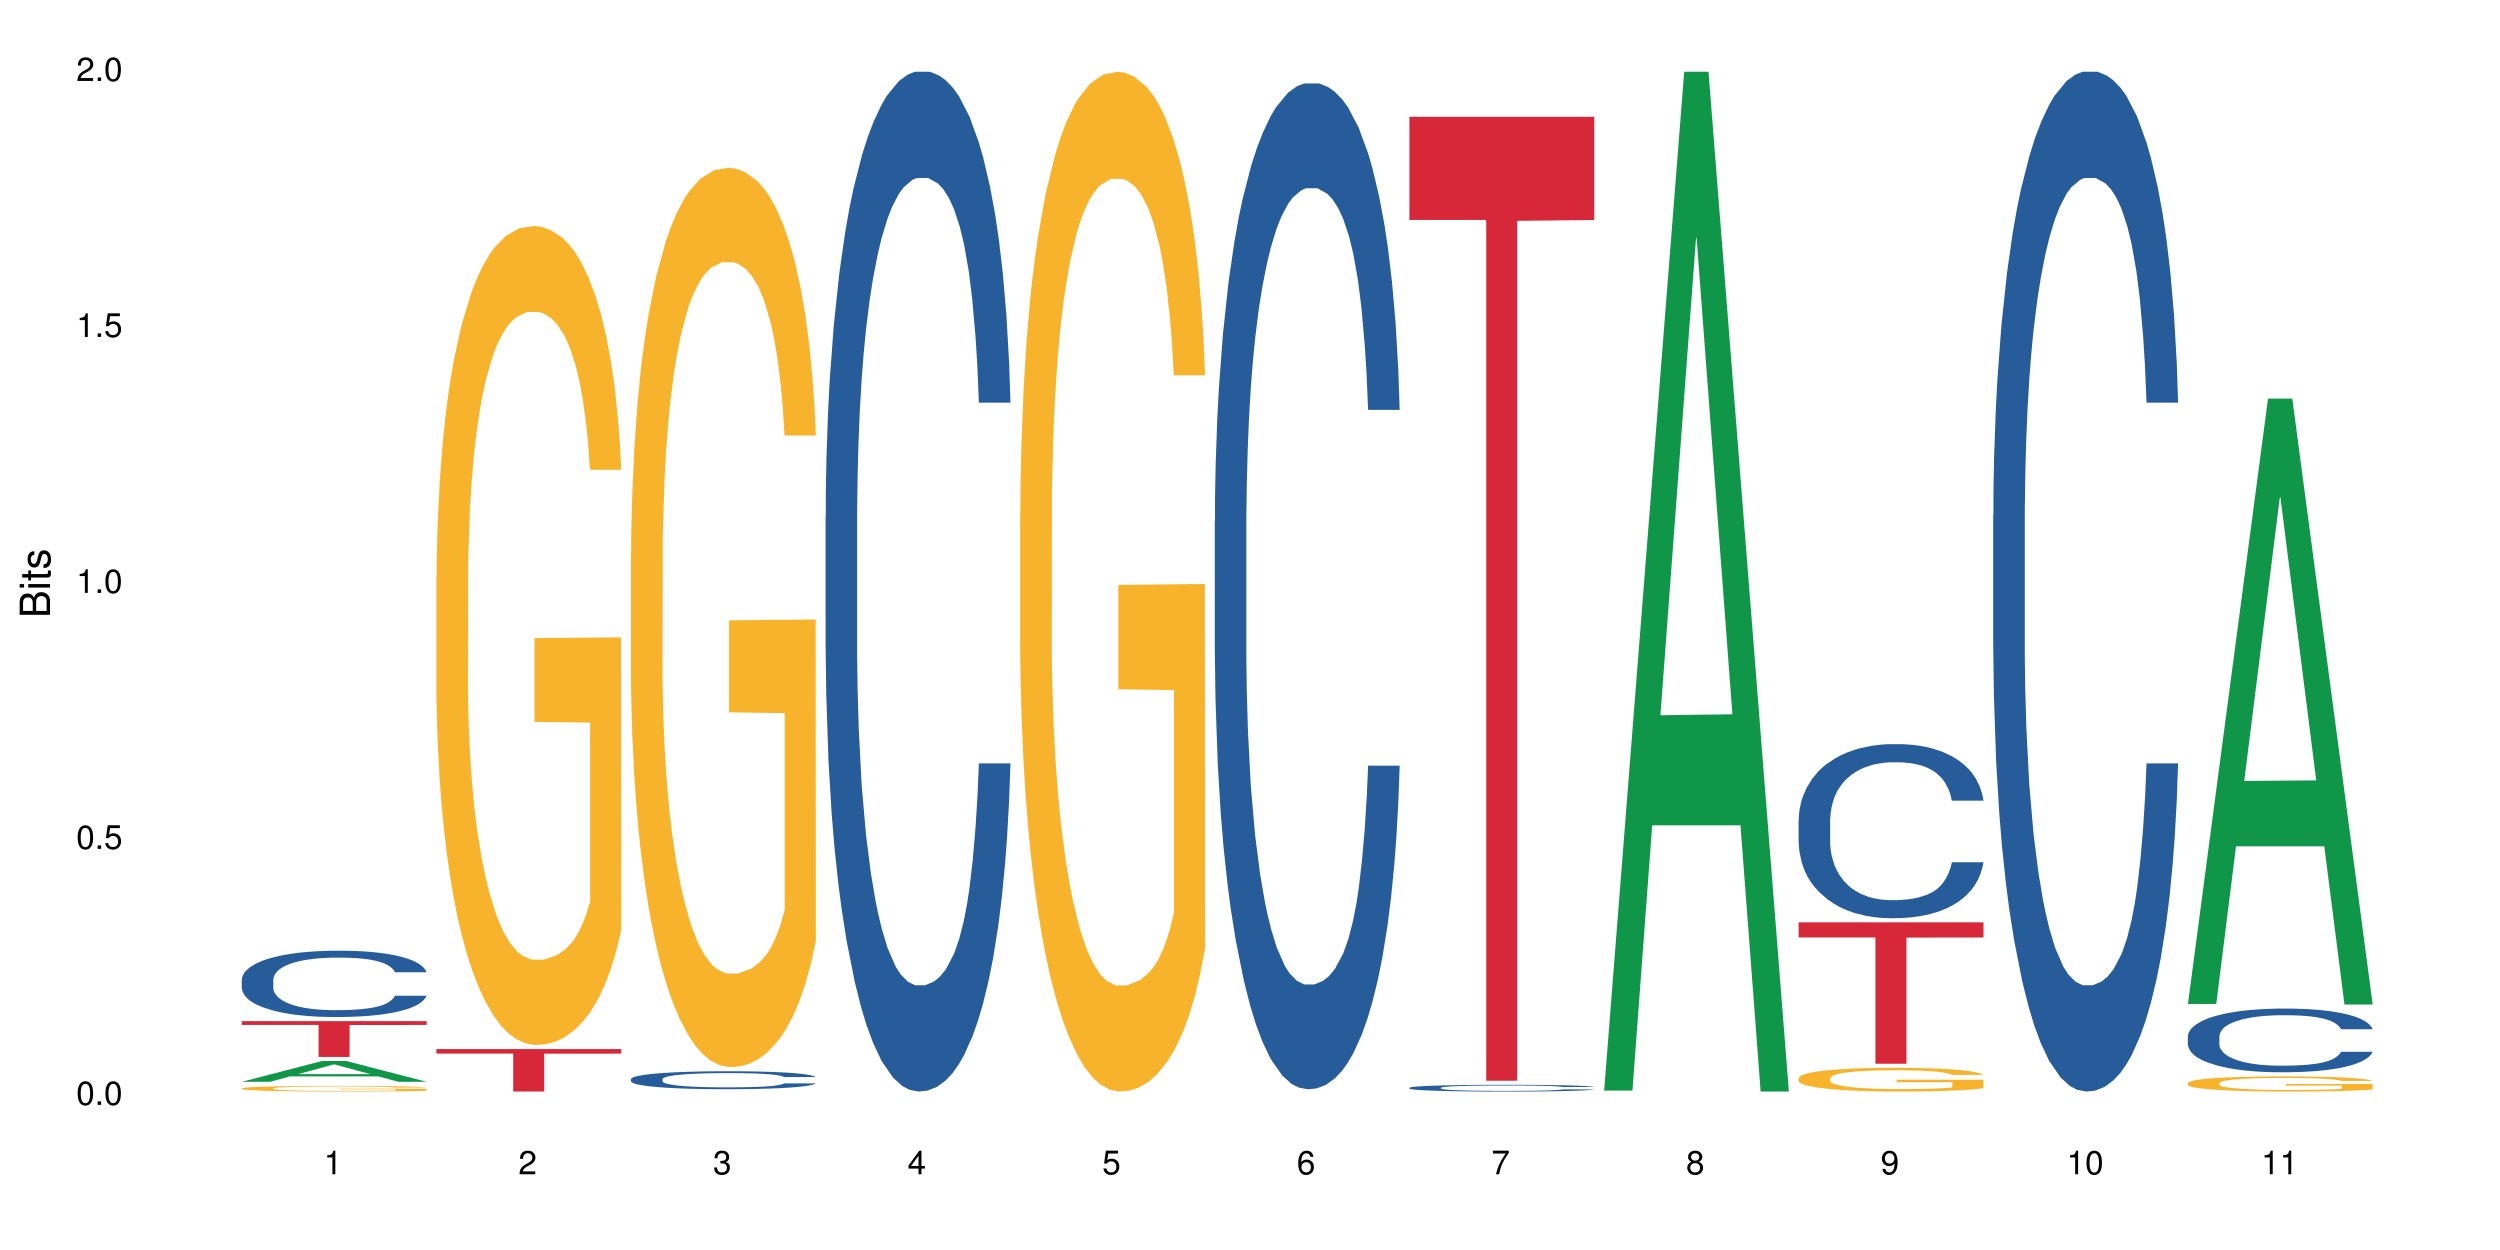 <?xml version="1.0" encoding="UTF-8"?>
<svg xmlns="http://www.w3.org/2000/svg" xmlns:xlink="http://www.w3.org/1999/xlink" width="720pt" height="360pt" viewBox="0 0 720 360" version="1.1">
<defs>
<g>
<symbol overflow="visible" id="glyph0-0">
<path style="stroke:none;" d=""/>
</symbol>
<symbol overflow="visible" id="glyph0-1">
<path style="stroke:none;" d="M 2.641 -6.797 C 2 -6.797 1.422 -6.531 1.078 -6.047 C 0.641 -5.453 0.406 -4.547 0.406 -3.297 C 0.406 -1 1.188 0.219 2.641 0.219 C 4.078 0.219 4.859 -1 4.859 -3.234 C 4.859 -4.562 4.656 -5.438 4.203 -6.047 C 3.844 -6.531 3.281 -6.797 2.641 -6.797 Z M 2.641 -6.047 C 3.547 -6.047 4 -5.125 4 -3.312 C 4 -1.375 3.562 -0.484 2.625 -0.484 C 1.734 -0.484 1.281 -1.422 1.281 -3.281 C 1.281 -5.141 1.734 -6.047 2.641 -6.047 Z M 2.641 -6.047 "/>
</symbol>
<symbol overflow="visible" id="glyph0-2">
<path style="stroke:none;" d="M 1.828 -1 L 0.828 -1 L 0.828 0 L 1.828 0 Z M 1.828 -1 "/>
</symbol>
<symbol overflow="visible" id="glyph0-3">
<path style="stroke:none;" d="M 4.562 -6.797 L 1.062 -6.797 L 0.547 -3.094 L 1.328 -3.094 C 1.719 -3.562 2.047 -3.734 2.578 -3.734 C 3.484 -3.734 4.062 -3.109 4.062 -2.094 C 4.062 -1.125 3.484 -0.531 2.578 -0.531 C 1.828 -0.531 1.375 -0.906 1.188 -1.672 L 0.328 -1.672 C 0.453 -1.109 0.547 -0.844 0.75 -0.594 C 1.125 -0.078 1.828 0.219 2.594 0.219 C 3.969 0.219 4.922 -0.781 4.922 -2.219 C 4.922 -3.562 4.031 -4.484 2.719 -4.484 C 2.25 -4.484 1.859 -4.359 1.469 -4.062 L 1.734 -5.969 L 4.562 -5.969 Z M 4.562 -6.797 "/>
</symbol>
<symbol overflow="visible" id="glyph0-4">
<path style="stroke:none;" d="M 2.484 -4.844 L 2.484 0 L 3.328 0 L 3.328 -6.797 L 2.766 -6.797 C 2.469 -5.75 2.281 -5.609 0.984 -5.453 L 0.984 -4.844 Z M 2.484 -4.844 "/>
</symbol>
<symbol overflow="visible" id="glyph0-5">
<path style="stroke:none;" d="M 4.859 -0.828 L 1.281 -0.828 C 1.359 -1.391 1.672 -1.75 2.5 -2.234 L 3.469 -2.75 C 4.406 -3.266 4.906 -3.969 4.906 -4.812 C 4.906 -5.375 4.672 -5.906 4.266 -6.266 C 3.859 -6.625 3.375 -6.797 2.719 -6.797 C 1.859 -6.797 1.219 -6.5 0.844 -5.922 C 0.609 -5.562 0.5 -5.125 0.484 -4.438 L 1.328 -4.438 C 1.359 -4.906 1.406 -5.188 1.531 -5.406 C 1.75 -5.812 2.188 -6.062 2.703 -6.062 C 3.469 -6.062 4.031 -5.516 4.031 -4.781 C 4.031 -4.25 3.719 -3.797 3.125 -3.438 L 2.234 -2.938 C 0.812 -2.141 0.406 -1.5 0.328 0 L 4.859 0 Z M 4.859 -0.828 "/>
</symbol>
<symbol overflow="visible" id="glyph0-6">
<path style="stroke:none;" d="M 2.125 -3.125 L 2.578 -3.125 C 3.516 -3.125 3.984 -2.703 3.984 -1.891 C 3.984 -1.031 3.469 -0.531 2.578 -0.531 C 1.656 -0.531 1.203 -0.984 1.156 -1.969 L 0.312 -1.969 C 0.344 -1.422 0.438 -1.078 0.609 -0.766 C 0.953 -0.109 1.625 0.219 2.547 0.219 C 3.953 0.219 4.859 -0.609 4.859 -1.906 C 4.859 -2.766 4.516 -3.25 3.703 -3.516 C 4.344 -3.766 4.656 -4.25 4.656 -4.938 C 4.656 -6.109 3.875 -6.797 2.578 -6.797 C 1.203 -6.797 0.484 -6.047 0.453 -4.609 L 1.297 -4.609 C 1.312 -5.016 1.344 -5.25 1.453 -5.453 C 1.641 -5.828 2.062 -6.062 2.594 -6.062 C 3.344 -6.062 3.797 -5.625 3.797 -4.906 C 3.797 -4.422 3.609 -4.141 3.25 -3.984 C 3.016 -3.891 2.719 -3.844 2.125 -3.844 Z M 2.125 -3.125 "/>
</symbol>
<symbol overflow="visible" id="glyph0-7">
<path style="stroke:none;" d="M 3.141 -1.625 L 3.141 0 L 3.984 0 L 3.984 -1.625 L 4.984 -1.625 L 4.984 -2.391 L 3.984 -2.391 L 3.984 -6.797 L 3.359 -6.797 L 0.266 -2.516 L 0.266 -1.625 Z M 3.141 -2.391 L 1 -2.391 L 3.141 -5.359 Z M 3.141 -2.391 "/>
</symbol>
<symbol overflow="visible" id="glyph0-8">
<path style="stroke:none;" d="M 4.781 -5.031 C 4.609 -6.141 3.891 -6.797 2.844 -6.797 C 2.094 -6.797 1.422 -6.438 1.031 -5.828 C 0.609 -5.172 0.406 -4.344 0.406 -3.094 C 0.406 -1.953 0.578 -1.234 0.984 -0.625 C 1.359 -0.078 1.953 0.219 2.703 0.219 C 3.984 0.219 4.922 -0.734 4.922 -2.078 C 4.922 -3.344 4.062 -4.234 2.844 -4.234 C 2.172 -4.234 1.641 -3.969 1.281 -3.469 C 1.281 -5.125 1.828 -6.047 2.797 -6.047 C 3.391 -6.047 3.797 -5.672 3.938 -5.031 Z M 2.734 -3.484 C 3.547 -3.484 4.062 -2.922 4.062 -2 C 4.062 -1.156 3.484 -0.531 2.703 -0.531 C 1.922 -0.531 1.328 -1.188 1.328 -2.047 C 1.328 -2.891 1.906 -3.484 2.734 -3.484 Z M 2.734 -3.484 "/>
</symbol>
<symbol overflow="visible" id="glyph0-9">
<path style="stroke:none;" d="M 4.984 -6.797 L 0.438 -6.797 L 0.438 -5.969 L 4.109 -5.969 C 2.5 -3.656 1.828 -2.234 1.328 0 L 2.219 0 C 2.594 -2.172 3.453 -4.047 4.984 -6.094 Z M 4.984 -6.797 "/>
</symbol>
<symbol overflow="visible" id="glyph0-10">
<path style="stroke:none;" d="M 3.75 -3.578 C 4.453 -4 4.688 -4.344 4.688 -4.984 C 4.688 -6.047 3.844 -6.797 2.641 -6.797 C 1.438 -6.797 0.594 -6.047 0.594 -4.984 C 0.594 -4.359 0.828 -4.016 1.516 -3.578 C 0.734 -3.203 0.359 -2.641 0.359 -1.891 C 0.359 -0.641 1.297 0.219 2.641 0.219 C 3.984 0.219 4.922 -0.641 4.922 -1.875 C 4.922 -2.641 4.531 -3.203 3.75 -3.578 Z M 2.641 -6.047 C 3.359 -6.047 3.812 -5.625 3.812 -4.969 C 3.812 -4.344 3.344 -3.922 2.641 -3.922 C 1.922 -3.922 1.453 -4.344 1.453 -4.984 C 1.453 -5.625 1.922 -6.047 2.641 -6.047 Z M 2.641 -3.203 C 3.484 -3.203 4.062 -2.672 4.062 -1.875 C 4.062 -1.062 3.484 -0.531 2.625 -0.531 C 1.797 -0.531 1.219 -1.078 1.219 -1.875 C 1.219 -2.672 1.797 -3.203 2.641 -3.203 Z M 2.641 -3.203 "/>
</symbol>
<symbol overflow="visible" id="glyph0-11">
<path style="stroke:none;" d="M 0.516 -1.547 C 0.672 -0.438 1.406 0.219 2.438 0.219 C 3.188 0.219 3.859 -0.141 4.266 -0.75 C 4.688 -1.406 4.891 -2.25 4.891 -3.484 C 4.891 -4.625 4.703 -5.359 4.312 -5.953 C 3.938 -6.5 3.344 -6.797 2.594 -6.797 C 1.297 -6.797 0.359 -5.844 0.359 -4.516 C 0.359 -3.25 1.234 -2.344 2.453 -2.344 C 3.094 -2.344 3.562 -2.578 4.016 -3.109 C 4 -1.453 3.469 -0.531 2.5 -0.531 C 1.906 -0.531 1.484 -0.906 1.359 -1.547 Z M 2.578 -6.062 C 3.375 -6.062 3.969 -5.406 3.969 -4.531 C 3.969 -3.688 3.375 -3.094 2.547 -3.094 C 1.734 -3.094 1.234 -3.672 1.234 -4.578 C 1.234 -5.438 1.797 -6.062 2.578 -6.062 Z M 2.578 -6.062 "/>
</symbol>
<symbol overflow="visible" id="glyph1-0">
<path style="stroke:none;" d=""/>
</symbol>
<symbol overflow="visible" id="glyph1-1">
<path style="stroke:none;" d="M 0 -0.953 L 0 -4.891 C 0 -5.719 -0.234 -6.344 -0.734 -6.797 C -1.188 -7.234 -1.812 -7.469 -2.5 -7.469 C -3.547 -7.469 -4.188 -7 -4.625 -5.875 C -4.984 -6.672 -5.641 -7.094 -6.531 -7.094 C -7.156 -7.094 -7.734 -6.859 -8.141 -6.391 C -8.562 -5.938 -8.75 -5.344 -8.75 -4.5 L -8.75 -0.953 Z M -4.984 -2.062 L -7.766 -2.062 L -7.766 -4.219 C -7.766 -4.844 -7.688 -5.203 -7.453 -5.5 C -7.219 -5.812 -6.859 -5.969 -6.375 -5.969 C -5.906 -5.969 -5.531 -5.812 -5.297 -5.5 C -5.062 -5.203 -4.984 -4.844 -4.984 -4.219 Z M -0.984 -2.062 L -4 -2.062 L -4 -4.781 C -4 -5.328 -3.859 -5.688 -3.578 -5.953 C -3.297 -6.219 -2.922 -6.359 -2.484 -6.359 C -2.062 -6.359 -1.688 -6.219 -1.406 -5.953 C -1.109 -5.688 -0.984 -5.328 -0.984 -4.781 Z M -0.984 -2.062 "/>
</symbol>
<symbol overflow="visible" id="glyph1-2">
<path style="stroke:none;" d="M -6.281 -1.797 L -6.281 -0.797 L 0 -0.797 L 0 -1.797 Z M -8.75 -1.797 L -8.75 -0.797 L -7.484 -0.797 L -7.484 -1.797 Z M -8.75 -1.797 "/>
</symbol>
<symbol overflow="visible" id="glyph1-3">
<path style="stroke:none;" d="M -6.281 -3.047 L -6.281 -2.016 L -8.016 -2.016 L -8.016 -1.016 L -6.281 -1.016 L -6.281 -0.172 L -5.469 -0.172 L -5.469 -1.016 L -0.719 -1.016 C -0.078 -1.016 0.281 -1.453 0.281 -2.234 C 0.281 -2.469 0.25 -2.719 0.188 -3.047 L -0.641 -3.047 C -0.609 -2.922 -0.594 -2.766 -0.594 -2.562 C -0.594 -2.141 -0.719 -2.016 -1.156 -2.016 L -5.469 -2.016 L -5.469 -3.047 Z M -6.281 -3.047 "/>
</symbol>
<symbol overflow="visible" id="glyph1-4">
<path style="stroke:none;" d="M -4.531 -5.25 C -5.766 -5.25 -6.469 -4.422 -6.469 -2.969 C -6.469 -1.516 -5.719 -0.562 -4.547 -0.562 C -3.562 -0.562 -3.094 -1.062 -2.734 -2.562 L -2.516 -3.484 C -2.344 -4.188 -2.094 -4.469 -1.625 -4.469 C -1.047 -4.469 -0.641 -3.875 -0.641 -3 C -0.641 -2.453 -0.797 -2 -1.062 -1.75 C -1.25 -1.594 -1.422 -1.531 -1.875 -1.469 L -1.875 -0.406 C -0.422 -0.453 0.281 -1.266 0.281 -2.922 C 0.281 -4.5 -0.5 -5.516 -1.719 -5.516 C -2.656 -5.516 -3.172 -4.984 -3.469 -3.734 L -3.703 -2.766 C -3.891 -1.953 -4.156 -1.609 -4.594 -1.609 C -5.172 -1.609 -5.547 -2.125 -5.547 -2.938 C -5.547 -3.75 -5.203 -4.172 -4.531 -4.203 Z M -4.531 -5.25 "/>
</symbol>
</g>
</defs>
<g id="surface19119">
<rect x="0" y="0" width="720" height="360" style="fill:rgb(100%,100%,100%);fill-opacity:1;stroke:none;"/>
<path style=" stroke:none;fill-rule:nonzero;fill:rgb(6.275%,58.824%,28.235%);fill-opacity:1;" d="M 69.629 311.555 L 69.688 311.547 L 92.723 305.57 L 99.723 305.57 L 122.875 311.559 L 114.738 311.559 L 108.938 309.996 L 83.508 309.996 L 77.82 311.555 L 69.629 311.555 L 85.957 309.352 L 106.605 309.344 L 96.309 306.551 L 96.195 306.543 L 96.082 306.562 L 85.898 309.344 L 85.957 309.352 Z M 69.629 311.555 "/>
<path style=" stroke:none;fill-rule:nonzero;fill:rgb(14.51%,36.078%,60%);fill-opacity:1;" d="M 69.629 282.121 L 69.695 282.102 L 69.695 281.684 L 69.891 281.02 L 70.344 280.184 L 70.797 279.605 L 71.969 278.578 L 73.59 277.582 L 75.277 276.816 L 76.512 276.359 L 77.617 276.012 L 80.148 275.367 L 81.773 275.035 L 83.523 274.738 L 85.668 274.441 L 87.227 274.266 L 90.73 273.988 L 93.328 273.863 L 95.344 273.812 L 99.691 273.812 L 102.289 273.883 L 104.172 273.969 L 106.25 274.109 L 108.004 274.266 L 111.055 274.652 L 113.781 275.141 L 115.016 275.418 L 116.965 275.961 L 118.457 276.484 L 119.496 276.938 L 120.664 277.582 L 121.703 278.367 L 122.484 279.258 L 122.875 280.008 L 113.781 280.008 L 113.328 279.309 L 112.809 278.77 L 111.836 278.055 L 110.859 277.547 L 109.496 277.043 L 108.266 276.711 L 106.574 276.379 L 105.082 276.168 L 103.523 276.012 L 102.031 275.906 L 99.172 275.801 L 95.863 275.801 L 94.629 275.836 L 92.098 275.977 L 90.73 276.098 L 88.785 276.344 L 87.422 276.57 L 85.797 276.918 L 84.695 277.215 L 83.328 277.668 L 82.355 278.07 L 81.254 278.648 L 80.602 279.082 L 80.02 279.57 L 79.5 280.148 L 79.109 280.758 L 78.852 281.406 L 78.719 282.031 L 78.719 284.738 L 78.852 285.367 L 79.176 286.098 L 80.02 287.164 L 81.254 288.09 L 82.68 288.82 L 84.043 289.344 L 84.824 289.59 L 85.863 289.867 L 87.484 290.219 L 89.824 290.566 L 91.188 290.707 L 93.266 290.848 L 95.406 290.918 L 98.266 290.918 L 100.797 290.848 L 102.484 290.758 L 104.238 290.621 L 106.641 290.324 L 108.133 290.043 L 109.434 289.711 L 110.406 289.379 L 111.055 289.102 L 112.031 288.559 L 112.809 287.965 L 113.395 287.355 L 113.781 286.762 L 122.875 286.762 L 122.484 287.461 L 121.898 288.141 L 121.316 288.648 L 120.406 289.258 L 119.367 289.801 L 117.875 290.41 L 116.641 290.812 L 115.016 291.246 L 113.523 291.578 L 111.898 291.875 L 109.496 292.227 L 107.938 292.398 L 106.25 292.555 L 104.238 292.695 L 101.707 292.82 L 98.977 292.887 L 96.445 292.906 L 93.719 292.871 L 91.707 292.801 L 89.043 292.645 L 85.73 292.328 L 83.328 292 L 81.445 291.668 L 79.824 291.316 L 78.004 290.848 L 75.668 290.078 L 74.238 289.484 L 73.266 288.996 L 72.16 288.316 L 71.383 287.703 L 70.473 286.727 L 69.824 285.488 L 69.629 284.527 Z M 69.629 282.121 "/>
<path style=" stroke:none;fill-rule:nonzero;fill:rgb(96.863%,70.196%,16.863%);fill-opacity:1;" d="M 69.629 313.438 L 69.695 313.438 L 69.695 313.406 L 69.953 313.34 L 70.602 313.246 L 71.449 313.172 L 72.355 313.113 L 72.941 313.082 L 73.914 313.035 L 74.758 313.004 L 76.902 312.938 L 79.629 312.875 L 81.121 312.848 L 82.809 312.82 L 85.215 312.793 L 86.316 312.781 L 89.691 312.758 L 93.523 312.742 L 97.746 312.738 L 99.691 312.742 L 102.355 312.746 L 105.992 312.762 L 108.07 312.777 L 109.691 312.793 L 111.379 312.812 L 113.457 312.844 L 115.406 312.879 L 116.965 312.914 L 118.523 312.957 L 119.82 313.008 L 120.926 313.059 L 121.898 313.121 L 122.484 313.172 L 122.875 313.227 L 113.848 313.227 L 113.328 313.172 L 112.742 313.133 L 111.77 313.082 L 110.797 313.047 L 109.82 313.02 L 108.004 312.98 L 106.445 312.957 L 104.496 312.938 L 102.613 312.922 L 100.473 312.914 L 99.172 312.91 L 95.73 312.91 L 92.613 312.922 L 90.797 312.934 L 89.5 312.945 L 87.68 312.969 L 86.578 312.984 L 85.926 312.996 L 83.98 313.043 L 82.68 313.086 L 81.965 313.113 L 81.059 313.156 L 80.406 313.199 L 79.695 313.258 L 79.305 313.301 L 78.785 313.402 L 78.719 313.672 L 78.914 313.73 L 79.305 313.789 L 79.824 313.844 L 80.602 313.898 L 81.383 313.941 L 82.746 314 L 83.914 314.039 L 84.824 314.066 L 86.578 314.105 L 87.289 314.117 L 88.98 314.145 L 90.73 314.168 L 92.875 314.184 L 94.5 314.195 L 97.094 314.199 L 100.406 314.199 L 104.305 314.191 L 106.77 314.18 L 108.457 314.168 L 109.562 314.156 L 110.926 314.141 L 111.898 314.125 L 112.809 314.109 L 113.914 314.086 L 113.914 313.73 L 97.875 313.727 L 97.875 313.559 L 122.809 313.559 L 122.875 314.141 L 121.512 314.18 L 119.82 314.219 L 118.199 314.25 L 116.512 314.273 L 114.109 314.305 L 112.16 314.32 L 109.172 314.344 L 106.445 314.355 L 103.59 314.363 L 101.055 314.371 L 98.07 314.371 L 95.406 314.367 L 92.551 314.359 L 90.277 314.348 L 88.199 314.332 L 86.121 314.312 L 83.523 314.281 L 81.836 314.258 L 80.082 314.227 L 78.332 314.188 L 76.773 314.148 L 75.734 314.117 L 74.695 314.082 L 73.59 314.035 L 72.551 313.984 L 71.773 313.938 L 71.059 313.887 L 70.539 313.836 L 70.02 313.77 L 69.758 313.715 L 69.629 313.672 Z M 69.629 313.438 "/>
<path style=" stroke:none;fill-rule:nonzero;fill:rgb(83.922%,15.686%,22.353%);fill-opacity:1;" d="M 69.629 294.086 L 122.875 294.086 L 122.875 295.188 L 100.684 295.199 L 100.684 304.395 L 91.754 304.395 L 91.754 295.207 L 91.625 295.188 L 69.629 295.188 Z M 69.629 294.086 "/>
<path style=" stroke:none;fill-rule:nonzero;fill:rgb(96.863%,70.196%,16.863%);fill-opacity:1;" d="M 125.676 166.113 L 125.742 165.898 L 125.742 161.59 L 126 151.898 L 126.648 138.543 L 127.492 127.555 L 128.402 118.941 L 128.988 114.418 L 129.961 107.953 L 130.805 103.215 L 132.949 93.523 L 135.676 84.477 L 137.168 80.598 L 138.855 76.938 L 141.258 72.844 L 142.363 71.336 L 145.738 67.891 L 149.57 65.734 L 153.793 65.09 L 155.738 65.305 L 158.402 66.164 L 162.039 68.535 L 164.117 70.688 L 165.738 72.844 L 167.426 75.645 L 169.504 79.953 L 171.453 85.121 L 173.012 90.293 L 174.57 96.754 L 175.867 103.645 L 176.973 111.188 L 177.945 120.234 L 178.531 127.773 L 178.918 135.312 L 169.895 135.312 L 169.375 127.773 L 168.789 121.957 L 167.816 114.848 L 166.844 109.676 L 165.867 105.586 L 164.051 99.984 L 162.492 96.539 L 160.543 93.523 L 158.66 91.582 L 156.52 90.293 L 155.219 89.859 L 151.777 89.859 L 148.66 91.367 L 146.844 93.09 L 145.543 94.816 L 143.727 98.047 L 142.621 100.629 L 141.973 102.355 L 140.027 109.031 L 138.727 115.062 L 138.012 119.156 L 137.105 125.617 L 136.453 131.434 L 135.738 140.051 L 135.352 146.512 L 134.832 161.16 L 134.766 199.934 L 134.961 208.117 L 135.352 216.949 L 135.871 224.703 L 136.648 232.891 L 137.43 239.137 L 138.793 247.535 L 139.961 253.137 L 140.871 256.801 L 142.621 262.617 L 143.336 264.555 L 145.023 268.43 L 146.777 271.445 L 148.922 274.031 L 150.543 275.324 L 153.141 276.402 L 156.453 276.402 L 160.348 275.109 L 162.816 273.387 L 164.504 271.664 L 165.609 270.156 L 166.973 267.785 L 167.945 265.633 L 168.855 263.262 L 169.961 259.598 L 169.961 208.117 L 153.922 207.902 L 153.922 183.777 L 178.855 183.562 L 178.918 267.785 L 177.555 273.602 L 175.867 279.203 L 174.246 283.508 L 172.555 287.172 L 170.152 291.266 L 168.207 293.848 L 165.219 296.863 L 162.492 298.805 L 159.637 300.098 L 157.102 300.742 L 154.117 300.957 L 151.453 300.527 L 148.598 299.234 L 146.324 297.512 L 144.246 295.355 L 142.168 292.555 L 139.57 288.031 L 137.883 284.371 L 136.129 279.848 L 134.375 274.461 L 132.816 268.648 L 131.777 264.125 L 130.742 258.953 L 129.637 252.492 L 128.598 245.168 L 127.82 238.488 L 127.105 230.949 L 126.586 223.844 L 126.066 214.148 L 125.805 206.395 L 125.676 199.719 Z M 125.676 166.113 "/>
<path style=" stroke:none;fill-rule:nonzero;fill:rgb(83.922%,15.686%,22.353%);fill-opacity:1;" d="M 125.676 302.137 L 178.918 302.137 L 178.918 303.445 L 156.73 303.457 L 156.73 314.371 L 147.801 314.371 L 147.801 303.469 L 147.672 303.445 L 125.676 303.445 Z M 125.676 302.137 "/>
<path style=" stroke:none;fill-rule:nonzero;fill:rgb(14.51%,36.078%,60%);fill-opacity:1;" d="M 181.723 310.77 L 181.785 310.766 L 181.785 310.652 L 181.98 310.473 L 182.438 310.246 L 182.891 310.09 L 184.059 309.812 L 185.684 309.543 L 187.371 309.332 L 188.605 309.211 L 189.707 309.117 L 192.242 308.941 L 193.863 308.852 L 195.617 308.77 L 197.762 308.691 L 199.32 308.645 L 202.824 308.566 L 205.422 308.535 L 207.434 308.52 L 211.785 308.52 L 214.383 308.539 L 216.266 308.562 L 218.344 308.602 L 220.098 308.645 L 223.148 308.746 L 225.875 308.879 L 227.109 308.953 L 229.059 309.102 L 230.551 309.242 L 231.59 309.367 L 232.758 309.543 L 233.797 309.754 L 234.578 309.996 L 234.965 310.199 L 225.875 310.199 L 225.422 310.008 L 224.902 309.863 L 223.926 309.668 L 222.953 309.531 L 221.59 309.395 L 220.355 309.305 L 218.668 309.215 L 217.176 309.16 L 215.617 309.117 L 214.121 309.086 L 211.266 309.059 L 207.953 309.059 L 206.723 309.07 L 204.188 309.105 L 202.824 309.141 L 200.875 309.207 L 199.512 309.266 L 197.891 309.363 L 196.785 309.441 L 195.422 309.566 L 194.449 309.672 L 193.344 309.828 L 192.695 309.949 L 192.109 310.082 L 191.59 310.238 L 191.203 310.402 L 190.941 310.578 L 190.812 310.746 L 190.812 311.48 L 190.941 311.648 L 191.266 311.848 L 192.109 312.137 L 193.344 312.387 L 194.773 312.586 L 196.137 312.727 L 196.918 312.793 L 197.953 312.871 L 199.578 312.965 L 201.914 313.059 L 203.281 313.098 L 205.355 313.137 L 207.5 313.152 L 210.355 313.152 L 212.891 313.137 L 214.578 313.113 L 216.332 313.074 L 218.734 312.992 L 220.227 312.918 L 221.523 312.828 L 222.5 312.738 L 223.148 312.664 L 224.121 312.516 L 224.902 312.355 L 225.484 312.188 L 225.875 312.027 L 234.965 312.027 L 234.578 312.219 L 233.992 312.402 L 233.406 312.539 L 232.5 312.703 L 231.461 312.852 L 229.965 313.016 L 228.734 313.125 L 227.109 313.242 L 225.617 313.332 L 223.992 313.414 L 221.59 313.508 L 220.031 313.555 L 218.344 313.598 L 216.332 313.637 L 213.797 313.668 L 211.07 313.688 L 208.539 313.691 L 205.812 313.684 L 203.801 313.664 L 201.137 313.621 L 197.824 313.535 L 195.422 313.445 L 193.539 313.355 L 191.918 313.262 L 190.098 313.137 L 187.762 312.926 L 186.332 312.766 L 185.359 312.633 L 184.254 312.449 L 183.477 312.285 L 182.566 312.02 L 181.918 311.684 L 181.723 311.422 Z M 181.723 310.77 "/>
<path style=" stroke:none;fill-rule:nonzero;fill:rgb(96.863%,70.196%,16.863%);fill-opacity:1;" d="M 181.723 159.258 L 181.785 159.023 L 181.785 154.293 L 182.047 143.648 L 182.695 128.98 L 183.539 116.918 L 184.449 107.453 L 185.035 102.488 L 186.008 95.391 L 186.852 90.188 L 188.996 79.543 L 191.723 69.605 L 193.215 65.348 L 194.902 61.328 L 197.305 56.832 L 198.41 55.176 L 201.785 51.391 L 205.617 49.027 L 209.836 48.316 L 211.785 48.555 L 214.449 49.5 L 218.082 52.102 L 220.16 54.469 L 221.785 56.832 L 223.473 59.906 L 225.551 64.641 L 227.5 70.316 L 229.059 75.992 L 230.617 83.09 L 231.914 90.66 L 233.02 98.938 L 233.992 108.875 L 234.578 117.152 L 234.965 125.434 L 225.941 125.434 L 225.422 117.152 L 224.836 110.766 L 223.863 102.961 L 222.891 97.281 L 221.914 92.789 L 220.098 86.637 L 218.539 82.852 L 216.59 79.543 L 214.707 77.414 L 212.566 75.992 L 211.266 75.52 L 207.824 75.52 L 204.707 77.176 L 202.891 79.07 L 201.59 80.961 L 199.773 84.508 L 198.668 87.348 L 198.02 89.238 L 196.07 96.574 L 194.773 103.195 L 194.059 107.691 L 193.148 114.789 L 192.5 121.176 L 191.785 130.637 L 191.398 137.734 L 190.879 153.82 L 190.812 196.398 L 191.008 205.387 L 191.398 215.086 L 191.918 223.602 L 192.695 232.59 L 193.477 239.449 L 194.84 248.676 L 196.008 254.824 L 196.918 258.848 L 198.668 265.234 L 199.383 267.363 L 201.07 271.621 L 202.824 274.934 L 204.969 277.773 L 206.59 279.191 L 209.188 280.375 L 212.5 280.375 L 216.395 278.953 L 218.863 277.062 L 220.551 275.168 L 221.656 273.512 L 223.02 270.91 L 223.992 268.547 L 224.902 265.945 L 226.004 261.922 L 226.004 205.387 L 209.969 205.148 L 209.969 178.656 L 234.902 178.422 L 234.965 270.91 L 233.602 277.297 L 231.914 283.449 L 230.293 288.18 L 228.602 292.199 L 226.199 296.695 L 224.254 299.535 L 221.266 302.848 L 218.539 304.977 L 215.68 306.395 L 213.148 307.105 L 210.164 307.34 L 207.5 306.867 L 204.645 305.449 L 202.371 303.555 L 200.293 301.191 L 198.215 298.113 L 195.617 293.148 L 193.93 289.125 L 192.176 284.16 L 190.422 278.246 L 188.863 271.859 L 187.824 266.891 L 186.785 261.215 L 185.684 254.117 L 184.645 246.074 L 183.863 238.742 L 183.152 230.461 L 182.633 222.656 L 182.113 212.012 L 181.852 203.496 L 181.723 196.16 Z M 181.723 159.258 "/>
<path style=" stroke:none;fill-rule:nonzero;fill:rgb(14.51%,36.078%,60%);fill-opacity:1;" d="M 237.77 148.457 L 237.832 148.188 L 237.832 141.742 L 238.027 131.543 L 238.484 118.656 L 238.938 109.797 L 240.105 93.957 L 241.73 78.652 L 243.418 66.84 L 244.652 59.859 L 245.754 54.492 L 248.289 44.559 L 249.91 39.457 L 251.664 34.891 L 253.805 30.328 L 255.363 27.645 L 258.871 23.348 L 261.469 21.469 L 263.48 20.664 L 267.832 20.664 L 270.43 21.738 L 272.312 23.078 L 274.391 25.227 L 276.145 27.645 L 279.195 33.551 L 281.922 41.066 L 283.156 45.363 L 285.105 53.684 L 286.598 61.738 L 287.637 68.719 L 288.805 78.652 L 289.844 90.734 L 290.621 104.426 L 291.012 115.969 L 281.922 115.969 L 281.469 105.23 L 280.949 96.91 L 279.973 85.902 L 279 78.117 L 277.637 70.332 L 276.402 65.23 L 274.715 60.129 L 273.223 56.906 L 271.664 54.492 L 270.168 52.879 L 267.312 51.27 L 264 51.27 L 262.766 51.805 L 260.234 53.953 L 258.871 55.832 L 256.922 59.59 L 255.559 63.082 L 253.938 68.449 L 252.832 73.016 L 251.469 79.996 L 250.496 86.172 L 249.391 95.031 L 248.742 101.742 L 248.156 109.258 L 247.637 118.117 L 247.25 127.516 L 246.988 137.449 L 246.859 147.113 L 246.859 188.727 L 246.988 198.391 L 247.312 209.668 L 248.156 226.043 L 249.391 240.273 L 250.82 251.547 L 252.184 259.602 L 252.961 263.359 L 254 267.656 L 255.625 273.027 L 257.961 278.395 L 259.324 280.543 L 261.402 282.691 L 263.547 283.766 L 266.402 283.766 L 268.938 282.691 L 270.625 281.348 L 272.379 279.199 L 274.781 274.637 L 276.273 270.34 L 277.57 265.242 L 278.547 260.141 L 279.195 255.844 L 280.168 247.52 L 280.949 238.395 L 281.531 228.996 L 281.922 219.867 L 291.012 219.867 L 290.621 230.609 L 290.039 241.078 L 289.453 248.863 L 288.547 258.262 L 287.508 266.582 L 286.012 275.98 L 284.777 282.152 L 283.156 288.867 L 281.664 293.969 L 280.039 298.531 L 277.637 303.898 L 276.078 306.586 L 274.391 309 L 272.379 311.148 L 269.844 313.027 L 267.117 314.102 L 264.586 314.371 L 261.859 313.832 L 259.844 312.762 L 257.184 310.344 L 253.871 305.512 L 251.469 300.41 L 249.586 295.309 L 247.961 289.941 L 246.145 282.691 L 243.809 270.879 L 242.379 261.75 L 241.406 254.234 L 240.301 243.762 L 239.523 234.367 L 238.613 219.332 L 237.965 200.27 L 237.77 185.504 Z M 237.77 148.457 "/>
<path style=" stroke:none;fill-rule:nonzero;fill:rgb(96.863%,70.196%,16.863%);fill-opacity:1;" d="M 293.816 146.461 L 293.879 146.191 L 293.879 140.828 L 294.141 128.758 L 294.789 112.129 L 295.633 98.449 L 296.543 87.719 L 297.125 82.086 L 298.102 74.039 L 298.945 68.141 L 301.086 56.07 L 303.812 44.805 L 305.309 39.977 L 306.996 35.414 L 309.398 30.32 L 310.504 28.441 L 313.879 24.148 L 317.711 21.469 L 321.93 20.664 L 323.879 20.93 L 326.539 22.004 L 330.176 24.953 L 332.254 27.637 L 333.879 30.32 L 335.566 33.805 L 337.645 39.172 L 339.59 45.609 L 341.148 52.047 L 342.707 60.094 L 344.008 68.676 L 345.109 78.062 L 346.086 89.328 L 346.668 98.715 L 347.059 108.105 L 338.035 108.105 L 337.516 98.715 L 336.93 91.477 L 335.957 82.625 L 334.98 76.188 L 334.008 71.09 L 332.191 64.117 L 330.633 59.824 L 328.684 56.07 L 326.801 53.656 L 324.656 52.047 L 323.359 51.508 L 319.918 51.508 L 316.801 53.387 L 314.984 55.531 L 313.684 57.68 L 311.867 61.703 L 310.762 64.922 L 310.113 67.066 L 308.164 75.383 L 306.867 82.891 L 306.152 87.988 L 305.242 96.035 L 304.594 103.277 L 303.879 114.004 L 303.488 122.051 L 302.969 140.293 L 302.906 188.574 L 303.102 198.766 L 303.488 209.762 L 304.008 219.418 L 304.789 229.609 L 305.566 237.391 L 306.93 247.852 L 308.102 254.824 L 309.008 259.383 L 310.762 266.625 L 311.477 269.039 L 313.164 273.867 L 314.918 277.625 L 317.059 280.844 L 318.684 282.453 L 321.281 283.793 L 324.594 283.793 L 328.488 282.184 L 330.957 280.039 L 332.645 277.891 L 333.746 276.016 L 335.113 273.062 L 336.086 270.383 L 336.996 267.43 L 338.098 262.871 L 338.098 198.766 L 322.059 198.496 L 322.059 168.457 L 346.992 168.188 L 347.059 273.062 L 345.695 280.305 L 344.008 287.281 L 342.383 292.645 L 340.695 297.203 L 338.293 302.301 L 336.344 305.52 L 333.359 309.273 L 330.633 311.688 L 327.773 313.297 L 325.242 314.102 L 322.254 314.371 L 319.594 313.836 L 316.734 312.227 L 314.465 310.078 L 312.387 307.398 L 310.309 303.91 L 307.711 298.277 L 306.023 293.719 L 304.27 288.086 L 302.516 281.379 L 300.957 274.137 L 299.918 268.504 L 298.879 262.066 L 297.777 254.02 L 296.738 244.898 L 295.957 236.586 L 295.242 227.195 L 294.723 218.344 L 294.203 206.277 L 293.945 196.621 L 293.816 188.305 Z M 293.816 146.461 "/>
<path style=" stroke:none;fill-rule:nonzero;fill:rgb(14.51%,36.078%,60%);fill-opacity:1;" d="M 349.859 150.078 L 349.926 149.812 L 349.926 143.457 L 350.121 133.395 L 350.574 120.684 L 351.031 111.945 L 352.199 96.324 L 353.82 81.23 L 355.512 69.578 L 356.742 62.695 L 357.848 57.398 L 360.379 47.602 L 362.004 42.57 L 363.758 38.07 L 365.898 33.566 L 367.457 30.918 L 370.965 26.684 L 373.562 24.828 L 375.574 24.035 L 379.926 24.035 L 382.523 25.094 L 384.406 26.418 L 386.484 28.535 L 388.234 30.918 L 391.289 36.746 L 394.016 44.16 L 395.25 48.395 L 397.195 56.605 L 398.691 64.547 L 399.73 71.434 L 400.898 81.23 L 401.938 93.145 L 402.715 106.652 L 403.105 118.035 L 394.016 118.035 L 393.559 107.445 L 393.039 99.238 L 392.066 88.379 L 391.094 80.699 L 389.73 73.023 L 388.496 67.992 L 386.809 62.961 L 385.312 59.781 L 383.754 57.398 L 382.262 55.809 L 379.406 54.223 L 376.094 54.223 L 374.859 54.75 L 372.328 56.871 L 370.965 58.723 L 369.016 62.43 L 367.652 65.871 L 366.027 71.168 L 364.926 75.668 L 363.562 82.555 L 362.586 88.645 L 361.484 97.383 L 360.836 104.004 L 360.25 111.418 L 359.73 120.156 L 359.34 129.422 L 359.082 139.219 L 358.953 148.754 L 358.953 189.797 L 359.082 199.328 L 359.406 210.449 L 360.25 226.602 L 361.484 240.637 L 362.914 251.758 L 364.277 259.703 L 365.055 263.41 L 366.094 267.645 L 367.719 272.941 L 370.055 278.238 L 371.418 280.355 L 373.496 282.473 L 375.641 283.535 L 378.496 283.535 L 381.027 282.473 L 382.715 281.152 L 384.469 279.031 L 386.871 274.531 L 388.367 270.293 L 389.664 265.262 L 390.637 260.23 L 391.289 255.996 L 392.262 247.785 L 393.039 238.785 L 393.625 229.516 L 394.016 220.512 L 403.105 220.512 L 402.715 231.105 L 402.133 241.43 L 401.547 249.109 L 400.637 258.379 L 399.598 266.586 L 398.105 275.855 L 396.871 281.945 L 395.25 288.566 L 393.754 293.598 L 392.133 298.098 L 389.73 303.395 L 388.172 306.043 L 386.484 308.426 L 384.469 310.543 L 381.938 312.395 L 379.211 313.457 L 376.68 313.719 L 373.949 313.191 L 371.938 312.133 L 369.277 309.75 L 365.965 304.98 L 363.562 299.949 L 361.68 294.918 L 360.055 289.625 L 358.238 282.473 L 355.898 270.824 L 354.473 261.82 L 353.496 254.406 L 352.395 244.078 L 351.613 234.812 L 350.707 219.984 L 350.055 201.184 L 349.859 186.617 Z M 349.859 150.078 "/>
<path style=" stroke:none;fill-rule:nonzero;fill:rgb(14.51%,36.078%,60%);fill-opacity:1;" d="M 405.906 313.27 L 405.973 313.27 L 405.973 313.227 L 406.168 313.156 L 406.621 313.074 L 407.078 313.016 L 408.246 312.91 L 409.867 312.809 L 411.555 312.73 L 412.789 312.684 L 413.895 312.648 L 416.426 312.582 L 418.051 312.547 L 419.805 312.516 L 421.945 312.488 L 423.504 312.469 L 427.012 312.441 L 429.609 312.43 L 431.621 312.422 L 435.973 312.422 L 438.566 312.43 L 440.453 312.438 L 442.527 312.453 L 444.281 312.469 L 447.336 312.508 L 450.062 312.559 L 451.293 312.586 L 453.242 312.641 L 454.734 312.695 L 455.773 312.742 L 456.945 312.809 L 457.984 312.887 L 458.762 312.977 L 459.152 313.055 L 450.062 313.055 L 449.605 312.984 L 449.086 312.93 L 448.113 312.855 L 447.141 312.805 L 445.777 312.754 L 444.543 312.719 L 442.855 312.684 L 441.359 312.664 L 439.801 312.648 L 438.309 312.637 L 435.453 312.625 L 432.141 312.625 L 430.906 312.629 L 428.375 312.645 L 427.012 312.656 L 425.062 312.68 L 423.699 312.703 L 422.074 312.738 L 420.973 312.77 L 419.609 312.816 L 418.633 312.855 L 417.531 312.914 L 416.883 312.961 L 416.297 313.012 L 415.777 313.07 L 415.387 313.133 L 415.129 313.199 L 414.996 313.262 L 414.996 313.539 L 415.129 313.602 L 415.453 313.676 L 416.297 313.785 L 417.531 313.879 L 418.957 313.953 L 420.324 314.008 L 421.102 314.031 L 422.141 314.062 L 423.766 314.098 L 426.102 314.133 L 427.465 314.145 L 429.543 314.16 L 431.684 314.168 L 434.543 314.168 L 437.074 314.16 L 438.762 314.152 L 440.516 314.137 L 442.918 314.105 L 444.41 314.078 L 445.711 314.043 L 446.684 314.012 L 447.336 313.984 L 448.309 313.926 L 449.086 313.867 L 449.672 313.805 L 450.062 313.742 L 459.152 313.742 L 458.762 313.816 L 458.176 313.883 L 457.594 313.938 L 456.684 314 L 455.645 314.055 L 454.152 314.117 L 452.918 314.156 L 451.293 314.203 L 449.801 314.234 L 448.18 314.266 L 445.777 314.301 L 444.219 314.32 L 442.527 314.336 L 440.516 314.348 L 437.984 314.363 L 435.258 314.367 L 432.723 314.371 L 429.996 314.367 L 427.984 314.359 L 425.32 314.344 L 422.012 314.312 L 419.609 314.277 L 417.727 314.246 L 416.102 314.207 L 414.285 314.16 L 411.945 314.082 L 410.52 314.023 L 409.543 313.973 L 408.441 313.902 L 407.66 313.84 L 406.75 313.742 L 406.102 313.613 L 405.906 313.516 Z M 405.906 313.27 "/>
<path style=" stroke:none;fill-rule:nonzero;fill:rgb(83.922%,15.686%,22.353%);fill-opacity:1;" d="M 405.906 33.633 L 459.152 33.633 L 459.152 63.348 L 436.961 63.609 L 436.961 311.242 L 428.035 311.242 L 428.035 63.871 L 427.902 63.348 L 405.906 63.348 Z M 405.906 33.633 "/>
<path style=" stroke:none;fill-rule:nonzero;fill:rgb(6.275%,58.824%,28.235%);fill-opacity:1;" d="M 461.953 314.094 L 462.012 313.82 L 485.051 20.664 L 492.047 20.664 L 515.199 314.371 L 507.062 314.371 L 501.262 237.703 L 475.832 237.703 L 470.145 314.094 L 461.953 314.094 L 478.281 205.988 L 498.93 205.711 L 488.633 68.648 L 488.52 68.375 L 488.406 69.199 L 478.223 205.711 L 478.281 205.988 Z M 461.953 314.094 "/>
<path style=" stroke:none;fill-rule:nonzero;fill:rgb(14.51%,36.078%,60%);fill-opacity:1;" d="M 518 236.137 L 518.066 236.09 L 518.066 234.988 L 518.262 233.25 L 518.715 231.047 L 519.168 229.535 L 520.336 226.832 L 521.961 224.219 L 523.648 222.203 L 524.883 221.012 L 525.988 220.098 L 528.52 218.398 L 530.141 217.531 L 531.895 216.75 L 534.039 215.973 L 535.598 215.512 L 539.102 214.781 L 541.699 214.461 L 543.715 214.32 L 548.062 214.32 L 550.66 214.504 L 552.543 214.734 L 554.621 215.102 L 556.375 215.512 L 559.426 216.52 L 562.152 217.805 L 563.387 218.539 L 565.336 219.957 L 566.828 221.332 L 567.867 222.523 L 569.035 224.219 L 570.074 226.281 L 570.855 228.621 L 571.246 230.59 L 562.152 230.59 L 561.699 228.758 L 561.18 227.336 L 560.207 225.457 L 559.23 224.129 L 557.867 222.801 L 556.633 221.93 L 554.945 221.059 L 553.453 220.508 L 551.895 220.098 L 550.402 219.82 L 547.543 219.547 L 544.234 219.547 L 543 219.637 L 540.465 220.004 L 539.102 220.324 L 537.156 220.965 L 535.793 221.562 L 534.168 222.48 L 533.062 223.258 L 531.699 224.449 L 530.727 225.504 L 529.621 227.016 L 528.973 228.16 L 528.391 229.445 L 527.871 230.957 L 527.48 232.562 L 527.219 234.258 L 527.09 235.906 L 527.09 243.008 L 527.219 244.66 L 527.547 246.586 L 528.391 249.379 L 529.621 251.809 L 531.051 253.734 L 532.414 255.109 L 533.195 255.75 L 534.234 256.484 L 535.855 257.398 L 538.195 258.316 L 539.559 258.684 L 541.637 259.051 L 543.777 259.234 L 546.637 259.234 L 549.168 259.051 L 550.855 258.82 L 552.609 258.453 L 555.012 257.676 L 556.504 256.941 L 557.805 256.07 L 558.777 255.199 L 559.426 254.465 L 560.402 253.047 L 561.18 251.488 L 561.766 249.883 L 562.152 248.324 L 571.246 248.324 L 570.855 250.16 L 570.27 251.945 L 569.688 253.273 L 568.777 254.879 L 567.738 256.301 L 566.246 257.902 L 565.012 258.957 L 563.387 260.102 L 561.895 260.973 L 560.27 261.754 L 557.867 262.668 L 556.309 263.129 L 554.621 263.539 L 552.609 263.906 L 550.078 264.227 L 547.348 264.41 L 544.816 264.457 L 542.09 264.367 L 540.078 264.184 L 537.414 263.77 L 534.102 262.945 L 531.699 262.074 L 529.816 261.203 L 528.195 260.285 L 526.375 259.051 L 524.039 257.031 L 522.609 255.477 L 521.637 254.191 L 520.531 252.406 L 519.754 250.801 L 518.844 248.234 L 518.195 244.98 L 518 242.461 Z M 518 236.137 "/>
<path style=" stroke:none;fill-rule:nonzero;fill:rgb(96.863%,70.196%,16.863%);fill-opacity:1;" d="M 518 310.461 L 518.066 310.453 L 518.066 310.328 L 518.324 310.047 L 518.973 309.66 L 519.816 309.34 L 520.727 309.09 L 521.312 308.961 L 522.285 308.773 L 523.129 308.637 L 525.273 308.355 L 528 308.09 L 529.492 307.98 L 531.18 307.875 L 533.582 307.754 L 534.688 307.711 L 538.062 307.609 L 541.895 307.547 L 546.117 307.531 L 548.062 307.535 L 550.727 307.562 L 554.363 307.629 L 556.441 307.691 L 558.062 307.754 L 559.75 307.836 L 561.828 307.961 L 563.777 308.109 L 565.336 308.262 L 566.895 308.449 L 568.191 308.648 L 569.297 308.867 L 570.27 309.129 L 570.855 309.348 L 571.246 309.566 L 562.219 309.566 L 561.699 309.348 L 561.113 309.18 L 560.141 308.973 L 559.168 308.824 L 558.191 308.703 L 556.375 308.543 L 554.816 308.441 L 552.867 308.355 L 550.984 308.297 L 548.844 308.262 L 547.543 308.246 L 544.102 308.246 L 540.984 308.293 L 539.168 308.34 L 537.871 308.391 L 536.051 308.484 L 534.949 308.559 L 534.297 308.609 L 532.352 308.805 L 531.051 308.98 L 530.336 309.098 L 529.43 309.285 L 528.777 309.453 L 528.066 309.703 L 527.676 309.891 L 527.156 310.316 L 527.09 311.441 L 527.285 311.68 L 527.676 311.934 L 528.195 312.16 L 528.973 312.395 L 529.754 312.578 L 531.117 312.82 L 532.285 312.984 L 533.195 313.09 L 534.949 313.258 L 535.66 313.316 L 537.352 313.426 L 539.102 313.516 L 541.246 313.59 L 542.867 313.629 L 545.465 313.66 L 548.777 313.66 L 552.672 313.621 L 555.141 313.57 L 556.828 313.52 L 557.934 313.477 L 559.297 313.41 L 560.27 313.348 L 561.18 313.277 L 562.285 313.172 L 562.285 311.68 L 546.246 311.672 L 546.246 310.973 L 571.18 310.965 L 571.246 313.41 L 569.879 313.578 L 568.191 313.738 L 566.57 313.863 L 564.883 313.973 L 562.477 314.09 L 560.531 314.164 L 557.543 314.25 L 554.816 314.309 L 551.961 314.344 L 549.426 314.363 L 546.441 314.371 L 543.777 314.359 L 540.922 314.32 L 538.648 314.27 L 536.57 314.207 L 534.492 314.129 L 531.895 313.996 L 530.207 313.891 L 528.453 313.758 L 526.699 313.602 L 525.145 313.434 L 524.105 313.301 L 523.066 313.152 L 521.961 312.965 L 520.922 312.754 L 520.145 312.559 L 519.43 312.34 L 518.91 312.133 L 518.391 311.852 L 518.129 311.629 L 518 311.434 Z M 518 310.461 "/>
<path style=" stroke:none;fill-rule:nonzero;fill:rgb(83.922%,15.686%,22.353%);fill-opacity:1;" d="M 518 265.637 L 571.246 265.637 L 571.246 269.996 L 549.055 270.031 L 549.055 306.352 L 540.125 306.352 L 540.125 270.07 L 539.996 269.996 L 518 269.996 Z M 518 265.637 "/>
<path style=" stroke:none;fill-rule:nonzero;fill:rgb(14.51%,36.078%,60%);fill-opacity:1;" d="M 574.047 148.457 L 574.113 148.188 L 574.113 141.742 L 574.305 131.543 L 574.762 118.656 L 575.215 109.797 L 576.383 93.957 L 578.008 78.652 L 579.695 66.84 L 580.93 59.859 L 582.035 54.492 L 584.566 44.559 L 586.188 39.457 L 587.941 34.891 L 590.086 30.328 L 591.645 27.645 L 595.148 23.348 L 597.746 21.469 L 599.758 20.664 L 604.109 20.664 L 606.707 21.738 L 608.59 23.078 L 610.668 25.227 L 612.422 27.645 L 615.473 33.551 L 618.199 41.066 L 619.434 45.363 L 621.383 53.684 L 622.875 61.738 L 623.914 68.719 L 625.082 78.652 L 626.121 90.734 L 626.902 104.426 L 627.289 115.969 L 618.199 115.969 L 617.746 105.23 L 617.227 96.91 L 616.254 85.902 L 615.277 78.117 L 613.914 70.332 L 612.68 65.23 L 610.992 60.129 L 609.5 56.906 L 607.941 54.492 L 606.449 52.879 L 603.59 51.27 L 600.277 51.27 L 599.047 51.805 L 596.512 53.953 L 595.148 55.832 L 593.203 59.59 L 591.84 63.082 L 590.215 68.449 L 589.109 73.016 L 587.746 79.996 L 586.773 86.172 L 585.668 95.031 L 585.02 101.742 L 584.438 109.258 L 583.918 118.117 L 583.527 127.516 L 583.266 137.449 L 583.137 147.113 L 583.137 188.727 L 583.266 198.391 L 583.59 209.668 L 584.438 226.043 L 585.668 240.273 L 587.098 251.547 L 588.461 259.602 L 589.242 263.359 L 590.281 267.656 L 591.902 273.027 L 594.242 278.395 L 595.605 280.543 L 597.684 282.691 L 599.824 283.766 L 602.68 283.766 L 605.215 282.691 L 606.902 281.348 L 608.656 279.199 L 611.059 274.637 L 612.551 270.34 L 613.852 265.242 L 614.824 260.141 L 615.473 255.844 L 616.445 247.52 L 617.227 238.395 L 617.812 228.996 L 618.199 219.867 L 627.289 219.867 L 626.902 230.609 L 626.316 241.078 L 625.73 248.863 L 624.824 258.262 L 623.785 266.582 L 622.289 275.98 L 621.059 282.152 L 619.434 288.867 L 617.941 293.969 L 616.316 298.531 L 613.914 303.898 L 612.355 306.586 L 610.668 309 L 608.656 311.148 L 606.121 313.027 L 603.395 314.102 L 600.863 314.371 L 598.137 313.832 L 596.125 312.762 L 593.461 310.344 L 590.148 305.512 L 587.746 300.41 L 585.863 295.309 L 584.242 289.941 L 582.422 282.691 L 580.086 270.879 L 578.656 261.75 L 577.684 254.234 L 576.578 243.762 L 575.801 234.367 L 574.891 219.332 L 574.242 200.27 L 574.047 185.504 Z M 574.047 148.457 "/>
<path style=" stroke:none;fill-rule:nonzero;fill:rgb(6.275%,58.824%,28.235%);fill-opacity:1;" d="M 630.094 289.137 L 630.148 288.973 L 653.188 114.805 L 660.184 114.805 L 683.336 289.301 L 675.203 289.301 L 669.398 243.75 L 643.973 243.75 L 638.285 289.137 L 630.094 289.137 L 646.418 224.91 L 667.066 224.746 L 656.773 143.312 L 656.656 143.148 L 656.543 143.641 L 646.363 224.746 L 646.418 224.91 Z M 630.094 289.137 "/>
<path style=" stroke:none;fill-rule:nonzero;fill:rgb(14.51%,36.078%,60%);fill-opacity:1;" d="M 630.094 298.461 L 630.156 298.441 L 630.156 298.039 L 630.352 297.402 L 630.809 296.598 L 631.262 296.047 L 632.43 295.059 L 634.055 294.102 L 635.742 293.363 L 636.977 292.93 L 638.078 292.594 L 640.613 291.973 L 642.234 291.652 L 643.988 291.367 L 646.133 291.082 L 647.691 290.918 L 651.195 290.648 L 653.793 290.531 L 655.805 290.48 L 660.156 290.48 L 662.754 290.547 L 664.637 290.633 L 666.715 290.766 L 668.469 290.918 L 671.52 291.285 L 674.246 291.754 L 675.48 292.023 L 677.43 292.543 L 678.922 293.047 L 679.961 293.48 L 681.129 294.102 L 682.168 294.855 L 682.949 295.711 L 683.336 296.43 L 674.246 296.43 L 673.793 295.762 L 673.273 295.242 L 672.297 294.555 L 671.324 294.066 L 669.961 293.582 L 668.727 293.262 L 667.039 292.945 L 665.547 292.742 L 663.988 292.594 L 662.492 292.492 L 659.637 292.391 L 656.324 292.391 L 655.09 292.426 L 652.559 292.559 L 651.195 292.676 L 649.246 292.91 L 647.883 293.129 L 646.262 293.465 L 645.156 293.75 L 643.793 294.184 L 642.82 294.57 L 641.715 295.125 L 641.066 295.543 L 640.48 296.012 L 639.961 296.566 L 639.574 297.152 L 639.312 297.773 L 639.184 298.375 L 639.184 300.977 L 639.312 301.578 L 639.637 302.281 L 640.48 303.305 L 641.715 304.195 L 643.145 304.898 L 644.508 305.402 L 645.285 305.637 L 646.324 305.902 L 647.949 306.238 L 650.285 306.574 L 651.648 306.707 L 653.727 306.844 L 655.871 306.91 L 658.727 306.91 L 661.262 306.844 L 662.949 306.758 L 664.703 306.625 L 667.105 306.34 L 668.598 306.07 L 669.895 305.754 L 670.871 305.434 L 671.52 305.164 L 672.492 304.645 L 673.273 304.074 L 673.855 303.488 L 674.246 302.918 L 683.336 302.918 L 682.949 303.59 L 682.363 304.242 L 681.777 304.73 L 680.871 305.316 L 679.832 305.836 L 678.336 306.422 L 677.105 306.809 L 675.48 307.227 L 673.988 307.547 L 672.363 307.832 L 669.961 308.168 L 668.402 308.336 L 666.715 308.484 L 664.703 308.621 L 662.168 308.738 L 659.441 308.805 L 656.91 308.82 L 654.184 308.785 L 652.168 308.719 L 649.508 308.57 L 646.195 308.266 L 643.793 307.949 L 641.91 307.629 L 640.289 307.293 L 638.469 306.844 L 636.133 306.105 L 634.703 305.535 L 633.73 305.066 L 632.625 304.41 L 631.848 303.824 L 630.938 302.887 L 630.289 301.695 L 630.094 300.773 Z M 630.094 298.461 "/>
<path style=" stroke:none;fill-rule:nonzero;fill:rgb(96.863%,70.196%,16.863%);fill-opacity:1;" d="M 630.094 311.871 L 630.156 311.867 L 630.156 311.789 L 630.418 311.609 L 631.066 311.359 L 631.91 311.156 L 632.82 310.996 L 633.406 310.914 L 634.379 310.793 L 635.223 310.707 L 637.367 310.527 L 640.094 310.359 L 641.586 310.289 L 643.273 310.219 L 645.676 310.145 L 646.781 310.117 L 650.156 310.051 L 653.988 310.012 L 658.207 310 L 660.156 310.004 L 662.82 310.02 L 666.453 310.062 L 668.531 310.105 L 670.156 310.145 L 671.844 310.195 L 673.922 310.273 L 675.871 310.371 L 677.43 310.469 L 678.988 310.586 L 680.285 310.715 L 681.391 310.855 L 682.363 311.023 L 682.949 311.16 L 683.336 311.301 L 674.312 311.301 L 673.793 311.16 L 673.207 311.055 L 672.234 310.922 L 671.258 310.824 L 670.285 310.75 L 668.469 310.648 L 666.91 310.582 L 664.961 310.527 L 663.078 310.492 L 660.938 310.469 L 659.637 310.457 L 656.195 310.457 L 653.078 310.488 L 651.262 310.52 L 649.961 310.551 L 648.145 310.609 L 647.039 310.66 L 646.391 310.691 L 644.441 310.812 L 643.145 310.926 L 642.43 311 L 641.52 311.121 L 640.871 311.23 L 640.156 311.391 L 639.77 311.508 L 639.25 311.781 L 639.184 312.5 L 639.379 312.648 L 639.77 312.812 L 640.289 312.957 L 641.066 313.109 L 641.844 313.227 L 643.211 313.379 L 644.379 313.484 L 645.285 313.551 L 647.039 313.66 L 647.754 313.695 L 649.441 313.77 L 651.195 313.824 L 653.34 313.871 L 654.961 313.895 L 657.559 313.914 L 660.871 313.914 L 664.766 313.891 L 667.234 313.859 L 668.922 313.828 L 670.027 313.801 L 671.391 313.758 L 672.363 313.715 L 673.273 313.672 L 674.375 313.605 L 674.375 312.648 L 658.34 312.645 L 658.34 312.199 L 683.273 312.195 L 683.336 313.758 L 681.973 313.863 L 680.285 313.969 L 678.66 314.047 L 676.973 314.113 L 674.57 314.191 L 672.625 314.238 L 669.637 314.293 L 666.91 314.332 L 664.051 314.355 L 661.52 314.367 L 658.531 314.371 L 655.871 314.363 L 653.016 314.34 L 650.742 314.309 L 648.664 314.266 L 646.586 314.215 L 643.988 314.133 L 642.301 314.062 L 640.547 313.98 L 638.793 313.879 L 637.234 313.773 L 636.195 313.688 L 635.156 313.594 L 634.055 313.473 L 633.016 313.336 L 632.234 313.215 L 631.523 313.074 L 631.004 312.941 L 630.484 312.762 L 630.223 312.617 L 630.094 312.496 Z M 630.094 311.871 "/>
<g style="fill:rgb(0%,0%,0%);fill-opacity:1;">
  <use xlink:href="#glyph0-1" x="21.957" y="318.198"/>
  <use xlink:href="#glyph0-2" x="27.291" y="318.198"/>
  <use xlink:href="#glyph0-1" x="29.958" y="318.198"/>
</g>
<g style="fill:rgb(0%,0%,0%);fill-opacity:1;">
  <use xlink:href="#glyph0-1" x="21.957" y="244.476"/>
  <use xlink:href="#glyph0-2" x="27.291" y="244.476"/>
  <use xlink:href="#glyph0-3" x="29.958" y="244.476"/>
</g>
<g style="fill:rgb(0%,0%,0%);fill-opacity:1;">
  <use xlink:href="#glyph0-4" x="21.957" y="170.753"/>
  <use xlink:href="#glyph0-2" x="27.291" y="170.753"/>
  <use xlink:href="#glyph0-1" x="29.958" y="170.753"/>
</g>
<g style="fill:rgb(0%,0%,0%);fill-opacity:1;">
  <use xlink:href="#glyph0-4" x="21.957" y="97.034"/>
  <use xlink:href="#glyph0-2" x="27.291" y="97.034"/>
  <use xlink:href="#glyph0-3" x="29.958" y="97.034"/>
</g>
<g style="fill:rgb(0%,0%,0%);fill-opacity:1;">
  <use xlink:href="#glyph0-5" x="21.957" y="23.312"/>
  <use xlink:href="#glyph0-2" x="27.291" y="23.312"/>
  <use xlink:href="#glyph0-1" x="29.958" y="23.312"/>
</g>
<g style="fill:rgb(0%,0%,0%);fill-opacity:1;">
  <use xlink:href="#glyph0-4" x="93.25" y="338.19"/>
</g>
<g style="fill:rgb(0%,0%,0%);fill-opacity:1;">
  <use xlink:href="#glyph0-5" x="149.297" y="338.19"/>
</g>
<g style="fill:rgb(0%,0%,0%);fill-opacity:1;">
  <use xlink:href="#glyph0-6" x="205.344" y="338.19"/>
</g>
<g style="fill:rgb(0%,0%,0%);fill-opacity:1;">
  <use xlink:href="#glyph0-7" x="261.391" y="338.19"/>
</g>
<g style="fill:rgb(0%,0%,0%);fill-opacity:1;">
  <use xlink:href="#glyph0-3" x="317.438" y="338.19"/>
</g>
<g style="fill:rgb(0%,0%,0%);fill-opacity:1;">
  <use xlink:href="#glyph0-8" x="373.484" y="338.19"/>
</g>
<g style="fill:rgb(0%,0%,0%);fill-opacity:1;">
  <use xlink:href="#glyph0-9" x="429.531" y="338.19"/>
</g>
<g style="fill:rgb(0%,0%,0%);fill-opacity:1;">
  <use xlink:href="#glyph0-10" x="485.574" y="338.19"/>
</g>
<g style="fill:rgb(0%,0%,0%);fill-opacity:1;">
  <use xlink:href="#glyph0-11" x="541.621" y="338.19"/>
</g>
<g style="fill:rgb(0%,0%,0%);fill-opacity:1;">
  <use xlink:href="#glyph0-4" x="595.168" y="338.19"/>
  <use xlink:href="#glyph0-1" x="600.502" y="338.19"/>
</g>
<g style="fill:rgb(0%,0%,0%);fill-opacity:1;">
  <use xlink:href="#glyph0-4" x="651.215" y="338.19"/>
  <use xlink:href="#glyph0-4" x="656.549" y="338.19"/>
</g>
<g style="fill:rgb(0%,0%,0%);fill-opacity:1;">
  <use xlink:href="#glyph1-1" x="14.412" y="178.016"/>
  <use xlink:href="#glyph1-2" x="14.412" y="170.012"/>
  <use xlink:href="#glyph1-3" x="14.412" y="167.348"/>
  <use xlink:href="#glyph1-4" x="14.412" y="164.012"/>
</g>
</g>
</svg>

